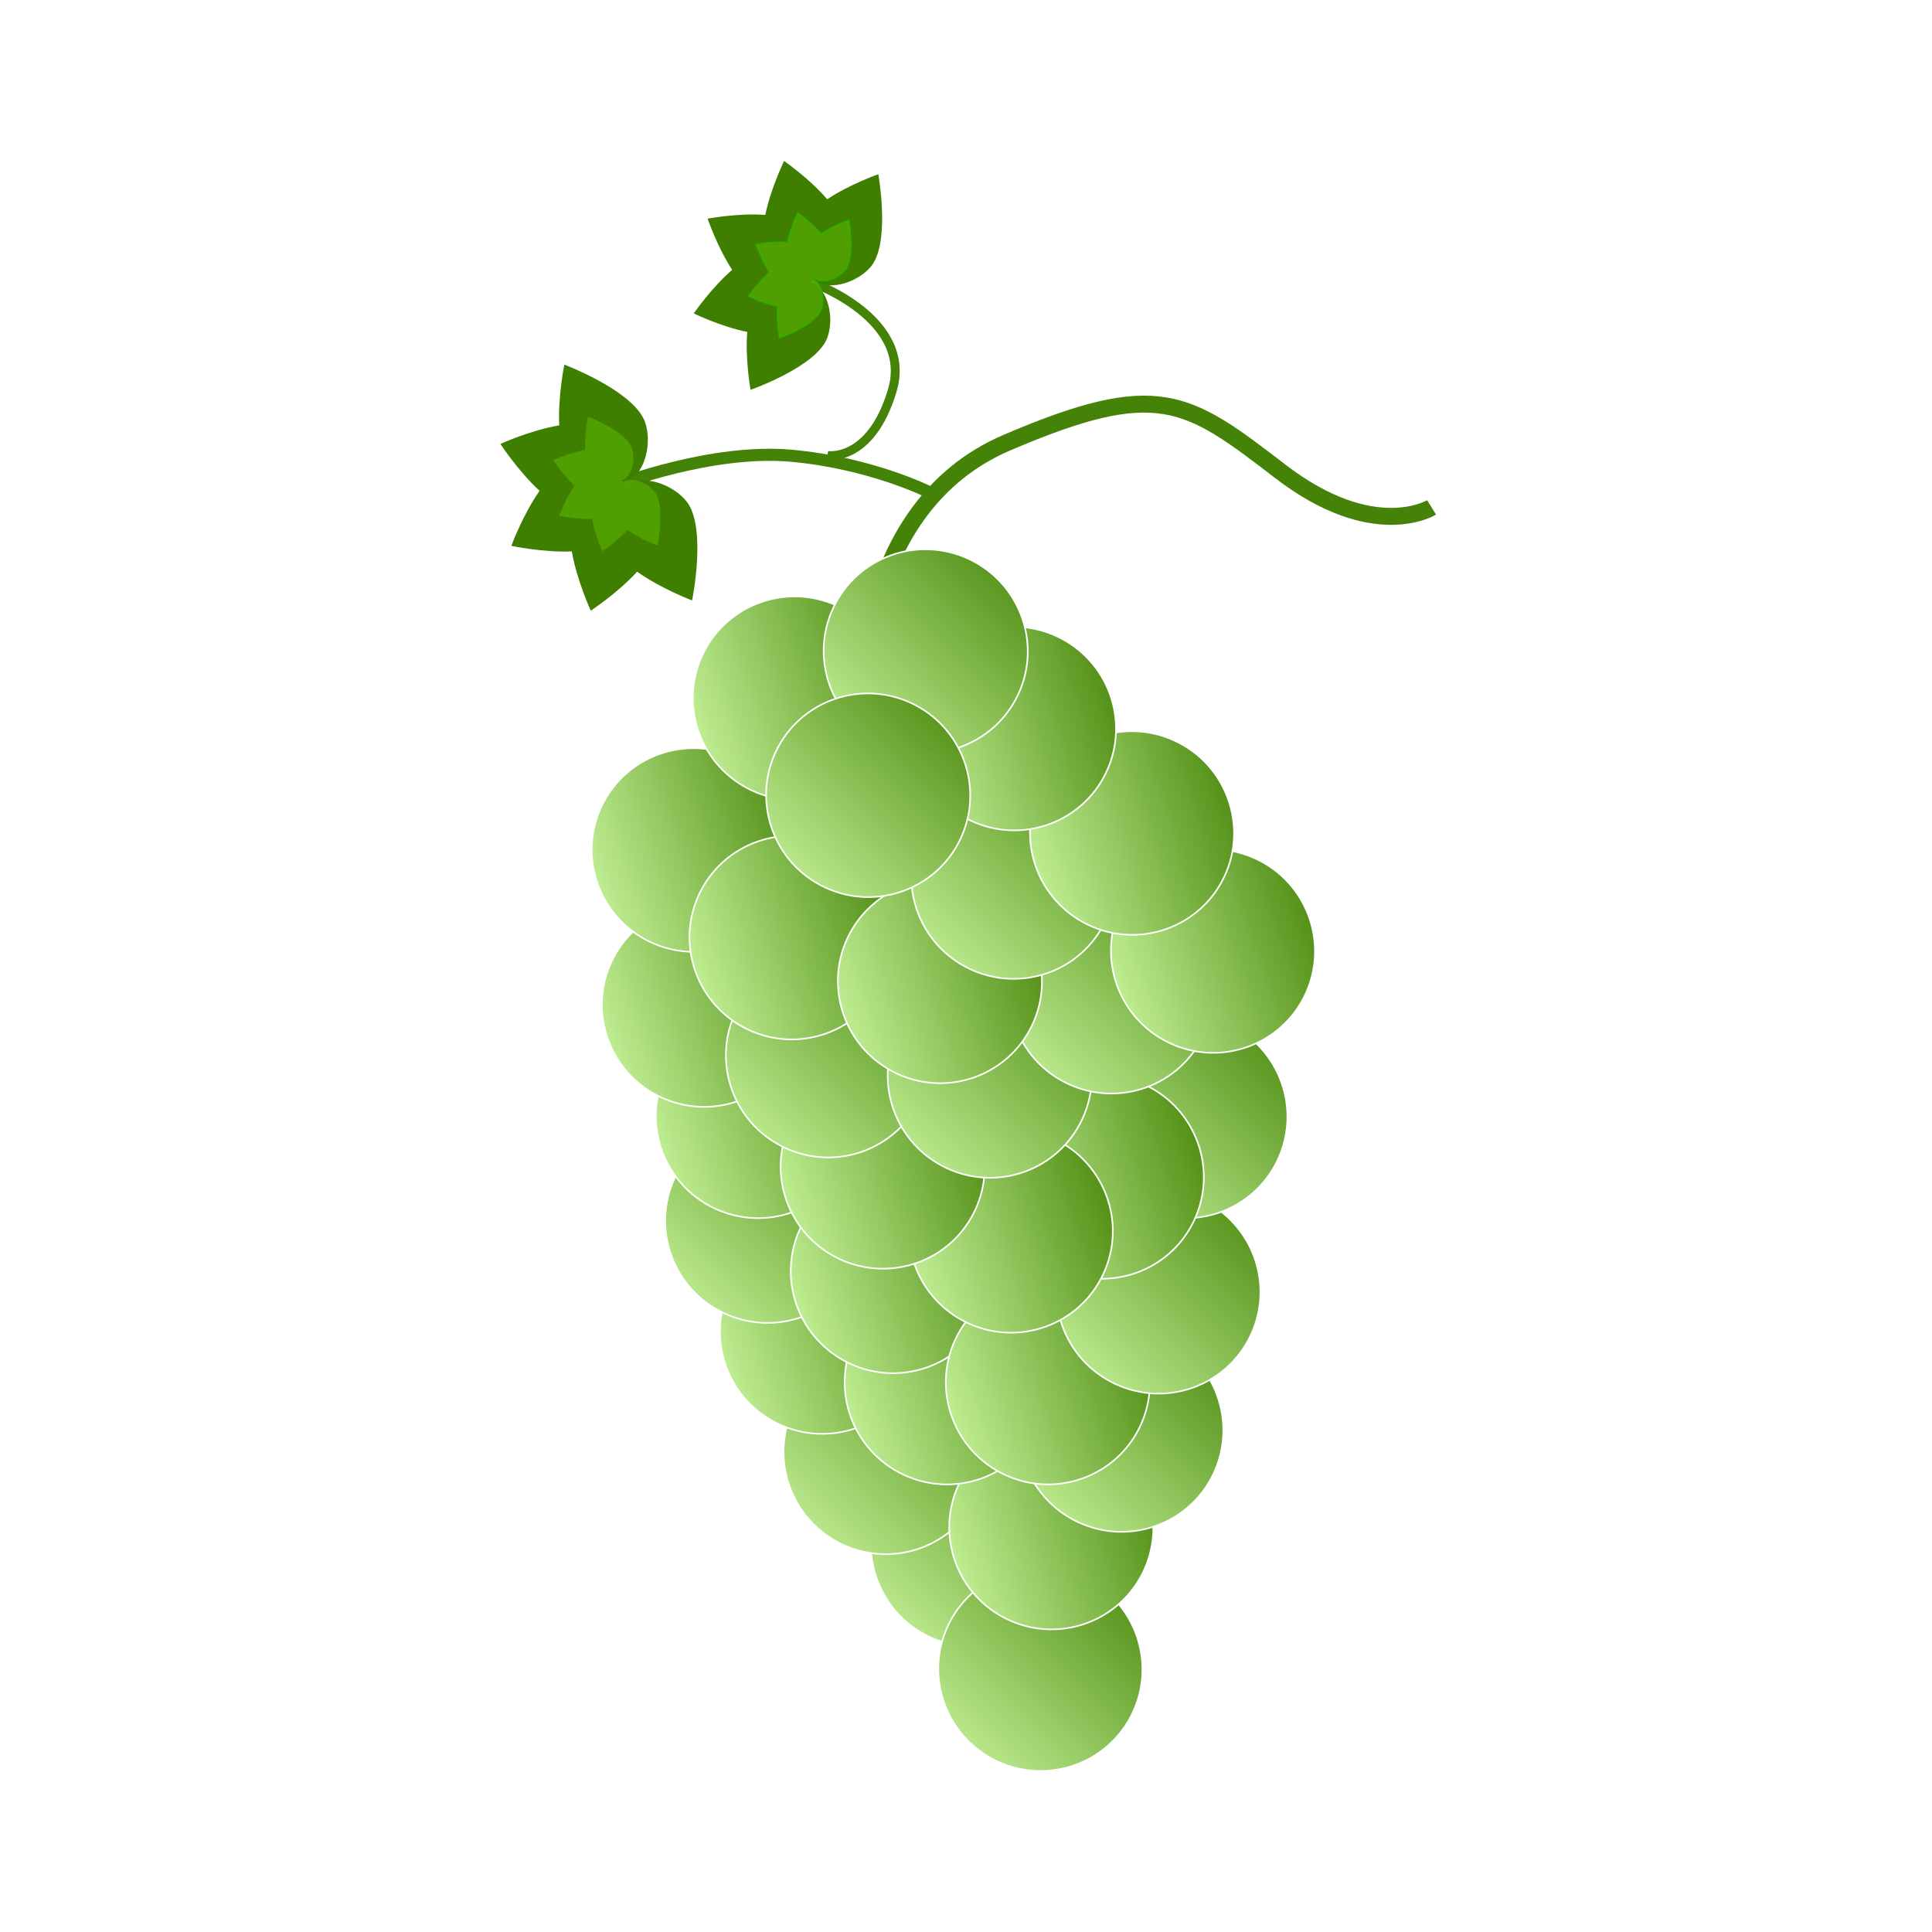 <svg:svg xmlns:svg="http://www.w3.org/2000/svg" height="1197.07" viewBox="-309.306 -96.564 1197.07 1197.07" width="1197.07">
 <svg:defs>
  <svg:filter height="200%" id="imagebot_12_blur" width="200%" x="-50%" y="-50%">
   <svg:feGaussianBlur in="SourceGraphic" stdDeviation="4" />
  </svg:filter>
  <svg:filter height="200%" id="imagebot_16_blur" width="200%" x="-50%" y="-50%">
   <svg:feGaussianBlur in="SourceGraphic" stdDeviation="4" />
  </svg:filter>
  <svg:linearGradient id="imagebot_189" x1="1" x2="0" y1="0" y2="1">
   <svg:stop offset="0" stop-color="#3f7f00" stop-opacity="0.996" />
   <svg:stop offset="1" stop-color="#d4ffaa" stop-opacity="0.996" />
  </svg:linearGradient>
 </svg:defs>
 <svg:g id="imagebot_1">
  <svg:path d="M 89.141 162.223 C 79.521 144.111 40.361 129.361 40.361 129.361 S 36.317 148.999 37.199 166.995 C 19.356 169.994 0.75 178.494 0.75 178.494 S 11.731 195.356 25.015 207.549 C 14.601 222.364 7.525 241.64 7.525 241.64 S 27.099 245.849 45.002 245.096 C 48.118 263.048 56.716 281.808 56.716 281.808 S 73.418 270.898 85.453 257.639 C 100.274 268.213 119.509 275.466 119.509 275.466 S 128.806 230.346 116.144 214.218 C 108.316 204.247 90.997 197.384 79.999 203.218 C 79.807 203.15 79.611 203.085 79.415 203.023 C 79.316 202.845 79.247 202.644 79.147 202.465 C 79.211 202.27 79.27 202.073 79.331 201.878 C 79.597 201.757 79.856 201.623 80.111 201.481 C 91.098 195.426 94.62 176.937 90.343 164.908 C 90.023 164.001 89.62 163.104 89.145 162.214 L 89.141 162.223 z" fill="#3f7f00" id="imagebot_25" stroke="#d4ffaa" stroke-linecap="round" stroke-linejoin="round" stroke-width="0" />
  <svg:g id="imagebot_177" opacity="0.97" transform="translate(0 2.441) matrix(1 0 0 1 -4.883 0)">
   <svg:path d="M-96.614,1072.381C-96.614,1072.381 -101.074,952.103 -7.398,912.009C86.278,871.917 104.123,885.28 162.115,929.827C220.105,974.374 255.792,952.101 255.792,952.101" fill="#7f3f00" fill-opacity="0" id="imagebot_40" stroke="#3f7f00" stroke-width="10.5" transform="translate(0.75 0.75) matrix(1 0 0 1 326.05 -737.483)" />
   <svg:path d="M-56.117,942.386C-56.117,942.386 -91.804,924.567 -140.874,920.112C-189.944,915.658 -247.937,937.931 -247.937,937.931" fill="#7f3f00" fill-opacity="0" id="imagebot_22" stroke="#3f7f00" stroke-width="7.5" transform="translate(0.75 0.75) matrix(1 0 0 1 326.05 -737.483)" />
   <svg:path d="M-118.568,919.932C-118.568,919.932 -91.803,924.387 -78.42,879.841C-65.037,835.294 -127.49,813.02 -127.49,813.02" fill="#7f3f00" fill-opacity="0" id="imagebot_19" stroke="#3f7f00" stroke-width="5.5" transform="translate(0.75 0.75) matrix(1 0 0 1 326.05 -737.483)" />
  </svg:g>
  <svg:path d="M 231.95 66.282 C 241.856 49.878 234.901 11.394 234.901 11.394 S 217.219 17.571 203.215 26.911 C 192.253 14.038 176.516 3.191 176.516 3.191 S 168.264 20.089 164.861 36.591 C 147.99 35.345 129.144 38.915 129.144 38.915 S 135.158 56.635 144.348 70.634 C 131.451 81.745 120.536 97.639 120.536 97.639 S 137.292 105.802 153.693 109.096 C 152.325 126.055 155.735 144.963 155.735 144.963 S 196.364 130.776 203.222 112.883 C 207.461 101.822 204.657 84.639 194.705 78.615 C 194.667 78.423 194.625 78.24 194.58 78.052 C 194.676 77.887 194.802 77.736 194.899 77.57 C 195.086 77.525 195.273 77.49 195.459 77.44 C 195.683 77.591 195.915 77.738 196.15 77.876 C 206.273 83.784 222.784 77.737 230.374 68.54 C 230.947 67.848 231.474 67.094 231.96 66.287 L 231.95 66.282 z" fill="#3f7f00" id="imagebot_28" stroke="#d4ffaa" stroke-linecap="round" stroke-linejoin="round" stroke-width="0" />
  <svg:title />
  <svg:path d="M 215.045 69.827 C 220.426 60.867 216.648 39.846 216.648 39.846 S 207.042 43.22 199.434 48.322 C 193.479 41.29 184.931 35.366 184.931 35.366 S 180.448 44.595 178.599 53.611 C 169.434 52.93 159.197 54.88 159.197 54.88 S 162.463 64.559 167.456 72.205 C 160.45 78.275 154.52 86.957 154.52 86.957 S 163.623 91.416 172.532 93.215 C 171.789 102.479 173.641 112.807 173.641 112.807 S 195.713 105.057 199.439 95.284 C 201.741 89.242 200.218 79.855 194.812 76.565 C 194.791 76.462 194.768 76.361 194.744 76.258 C 194.796 76.166 194.865 76.087 194.917 75.995 C 195.019 75.965 195.12 75.951 195.222 75.924 C 195.343 76.007 195.469 76.087 195.597 76.163 C 201.096 79.39 210.066 76.089 214.189 71.063 C 214.501 70.685 214.787 70.274 215.051 69.833 L 215.045 69.827 z" fill="#7fff00" filter="url(#imagebot_12_blur)" id="imagebot_12" opacity="0.5" stroke="#00ff00" stroke-linecap="round" stroke-linejoin="round" />
  <svg:g id="imagebot_156">
   <svg:path d="M23.975,1624.27C9.161,1655.781 -28.48,1669.277 -60.1,1654.414C-91.719,1639.55 -105.343,1601.955 -90.53,1570.443C-75.717,1538.931 -38.076,1525.435 -6.456,1540.299C25.163,1555.163 38.788,1592.758 23.975,1624.27z" fill="url(#imagebot_189)" id="imagebot_136" stroke="#ffffff" stroke-linecap="round" stroke-linejoin="round" transform="translate(0.75 0.75) matrix(1 0 0 1 326.05 -737.483)" />
   <svg:path d="M-30.133,1566.954C-44.946,1598.465 -82.587,1611.961 -114.207,1597.098C-145.827,1582.234 -159.451,1544.639 -144.638,1513.127C-129.825,1481.615 -92.183,1468.119 -60.564,1482.983C-28.944,1497.846 -15.32,1535.442 -30.133,1566.954z" fill="url(#imagebot_189)" id="imagebot_134" stroke="#ffffff" stroke-linecap="round" stroke-linejoin="round" transform="translate(0.75 0.75) matrix(1 0 0 1 326.05 -737.483)" />
   <svg:path d="M310.311,1197.006C310.31,1231.826 281.987,1260.054 247.047,1260.054S183.784,1231.826 183.784,1197.006C183.784,1162.186 212.108,1133.958 247.047,1133.958L247.047,1133.958C281.987,1133.958 310.311,1162.186 310.311,1197.006L310.311,1197.006z" fill="url(#imagebot_189)" id="imagebot_132" stroke="#ffffff" stroke-linecap="round" stroke-linejoin="round" transform="translate(0.75 0.75) matrix(0.905 0.425 -0.425 0.905 484.41 -460.263)" />
   <svg:path d="M-103.462,1423.664C-118.275,1455.175 -155.916,1468.671 -187.536,1453.807C-219.156,1438.943 -232.78,1401.349 -217.967,1369.837C-203.154,1338.325 -165.512,1324.829 -133.893,1339.693C-102.273,1354.557 -88.649,1392.151 -103.462,1423.664z" fill="url(#imagebot_189)" id="imagebot_130" stroke="#ffffff" stroke-linecap="round" stroke-linejoin="round" transform="translate(0.75 0.75) matrix(1 0 0 1 326.05 -737.483)" />
   <svg:path d="M248.915,1128.145C248.915,1162.965 220.591,1191.192 185.651,1191.192S122.388,1162.965 122.388,1128.145S150.712,1065.097 185.651,1065.097L185.651,1065.097C220.591,1065.097 248.915,1093.324 248.915,1128.145L248.915,1128.145z" fill="url(#imagebot_189)" id="imagebot_128" stroke="#ffffff" stroke-linecap="round" stroke-linejoin="round" transform="translate(0.75 0.75) matrix(0.905 0.425 -0.425 0.905 470.97 -505.513)" />
   <svg:path d="M209.504,1096.265C209.503,1131.086 181.179,1159.313 146.24,1159.313S82.977,1131.086 82.977,1096.265C82.977,1061.445 111.301,1033.218 146.24,1033.218L146.24,1033.218C181.18,1033.218 209.504,1061.445 209.504,1096.265L209.504,1096.265z" fill="url(#imagebot_189)" id="imagebot_126" stroke="#ffffff" stroke-linecap="round" stroke-linejoin="round" transform="translate(0.75 0.75) matrix(0.905 0.425 -0.425 0.905 459.66 -528.853)" />
   <svg:path d="M 392.555 964.562 C 377.742 996.074 340.101 1009.57 308.481 994.706 C 276.861 979.842 263.237 942.247 278.05 910.736 C 292.864 879.223 330.505 865.728 362.125 880.591 C 393.744 895.455 407.368 933.051 392.555 964.562 z" fill="url(#imagebot_189)" id="imagebot_124" stroke="#ffffff" stroke-linecap="round" stroke-linejoin="round" />
   <svg:path d="M429.459,1229.584C429.459,1264.404 401.135,1292.632 366.196,1292.632S302.933,1264.404 302.933,1229.584C302.933,1194.764 331.257,1166.536 366.196,1166.536L366.196,1166.536C401.135,1166.536 429.459,1194.764 429.459,1229.584L429.459,1229.584z" fill="url(#imagebot_189)" id="imagebot_122" stroke="#ffffff" stroke-linecap="round" stroke-linejoin="round" transform="translate(0.75 0.75) matrix(0.905 0.425 -0.425 0.905 532.49 -419.243)" />
   <svg:path d="M365.403,1194.022C365.403,1228.842 337.079,1257.069 302.14,1257.069S238.877,1228.842 238.877,1194.022S267.201,1130.974 302.14,1130.974L302.14,1130.974C337.079,1130.974 365.403,1159.201 365.403,1194.022L365.403,1194.022z" fill="url(#imagebot_189)" id="imagebot_120" stroke="#ffffff" stroke-linecap="round" stroke-linejoin="round" transform="translate(0.75 0.75) matrix(0.905 0.425 -0.425 0.905 510.57 -449.653)" />
   <svg:path d="M326,1162.16C326,1196.981 297.676,1225.208 262.737,1225.208S199.474,1196.981 199.474,1162.16C199.474,1127.34 227.798,1099.113 262.737,1099.113L262.737,1099.113C297.677,1099.113 326,1127.34 326,1162.16L326,1162.16z" fill="url(#imagebot_189)" id="imagebot_118" stroke="#ffffff" stroke-linecap="round" stroke-linejoin="round" transform="translate(0.75 0.75) matrix(0.905 0.425 -0.425 0.905 499.26 -472.983)" />
   <svg:path d="M 442.68 816.374 C 427.867 847.886 390.225 861.382 358.606 846.518 S 313.361 794.059 328.175 762.547 C 342.988 731.035 380.629 717.539 412.249 732.403 L 412.249 732.403 C 443.869 747.267 457.493 784.862 442.68 816.374 L 442.68 816.374 z" fill="url(#imagebot_189)" id="imagebot_116" stroke="#ffffff" stroke-linecap="round" stroke-linejoin="round" />
   <svg:path d="M402.919,1176.386C402.919,1211.207 374.595,1239.434 339.655,1239.434S276.392,1211.207 276.392,1176.386C276.392,1141.566 304.716,1113.339 339.655,1113.339L339.655,1113.339C374.595,1113.339 402.919,1141.566 402.919,1176.386L402.919,1176.386z" fill="url(#imagebot_189)" id="imagebot_114" stroke="#ffffff" stroke-linecap="round" stroke-linejoin="round" transform="translate(0.75 0.75) matrix(0.905 0.425 -0.425 0.905 531.78 -449.653)" />
   <svg:path d="M 465.665 730.725 C 450.852 762.237 413.211 775.733 381.591 760.869 S 336.347 708.41 351.16 676.898 C 365.973 645.386 403.615 631.89 435.234 646.754 L 435.234 646.754 C 466.854 661.618 480.479 699.213 465.665 730.725 L 465.665 730.725 z" fill="url(#imagebot_189)" id="imagebot_112" stroke="#ffffff" stroke-linecap="round" stroke-linejoin="round" />
   <svg:path d="M 482.387 622.09 C 467.574 653.602 429.933 667.098 398.313 652.234 S 353.069 599.775 367.882 568.263 C 382.695 536.751 420.337 523.255 451.956 538.119 L 451.956 538.119 C 483.576 552.983 497.201 590.578 482.387 622.09 L 482.387 622.09 z" fill="url(#imagebot_189)" id="imagebot_110" stroke="#ffffff" stroke-linecap="round" stroke-linejoin="round" />
   <svg:path d="M387.08,1090.687C387.08,1125.508 358.756,1153.735 323.817,1153.735S260.554,1125.508 260.553,1090.687C260.553,1055.867 288.877,1027.64 323.817,1027.64L323.817,1027.64C358.756,1027.64 387.08,1055.867 387.08,1090.687L387.08,1090.687z" fill="url(#imagebot_189)" id="imagebot_108" stroke="#ffffff" stroke-linecap="round" stroke-linejoin="round" transform="translate(0.75 0.75) matrix(0.905 0.425 -0.425 0.905 543.1 -492.783)" />
   <svg:path d="M362.718,1126.565C362.718,1161.385 334.394,1189.612 299.455,1189.612S236.192,1161.385 236.192,1126.565S264.516,1063.517 299.455,1063.517L299.455,1063.517C334.394,1063.517 362.718,1091.745 362.718,1126.565L362.718,1126.565z" fill="url(#imagebot_189)" id="imagebot_106" stroke="#ffffff" stroke-linecap="round" stroke-linejoin="round" transform="translate(0.75 0.75) matrix(0.905 0.425 -0.425 0.905 524.01 -481.473)" />
   <svg:path d="M304.025,1125.152C304.025,1159.972 275.701,1188.199 240.762,1188.199S177.499,1159.972 177.498,1125.152C177.498,1090.332 205.822,1062.104 240.762,1062.104L240.762,1062.104C275.701,1062.104 304.025,1090.332 304.025,1125.152L304.025,1125.152z" fill="url(#imagebot_189)" id="imagebot_104" stroke="#ffffff" stroke-linecap="round" stroke-linejoin="round" transform="translate(0.75 0.75) matrix(0.905 0.425 -0.425 0.905 497.14 -494.903)" />
   <svg:path d="M 260.942 584.412 C 246.128 615.924 208.487 629.42 176.867 614.556 C 145.248 599.692 131.624 562.097 146.437 530.585 C 161.25 499.074 198.891 485.578 230.511 500.441 C 262.131 515.305 275.755 552.9 260.942 584.412 z" fill="url(#imagebot_189)" id="imagebot_102" stroke="#ffffff" stroke-linecap="round" stroke-linejoin="round" />
   <svg:path d="M 361.196 597.007 C 346.383 628.519 308.742 642.015 277.122 627.151 S 231.878 574.692 246.691 543.18 S 299.146 498.172 330.766 513.036 L 330.766 513.036 C 362.385 527.9 376.01 565.495 361.196 597.007 L 361.196 597.007 z" fill="url(#imagebot_189)" id="imagebot_100" stroke="#ffffff" stroke-linecap="round" stroke-linejoin="round" />
   <svg:path d="M 436.416 544.802 C 421.603 576.314 383.962 589.81 352.342 574.946 S 307.098 522.487 321.911 490.975 S 374.366 445.967 405.986 460.831 L 405.986 460.831 C 437.605 475.695 451.23 513.29 436.416 544.802 L 436.416 544.802 z" fill="url(#imagebot_189)" id="imagebot_98" stroke="#ffffff" stroke-linecap="round" stroke-linejoin="round" />
   <svg:path d="M178.714,1040.508C178.714,1075.328 150.391,1103.556 115.451,1103.556S52.188,1075.328 52.188,1040.508C52.188,1005.688 80.512,977.46 115.451,977.46L115.451,977.46C150.391,977.46 178.714,1005.688 178.714,1040.508L178.714,1040.508z" fill="url(#imagebot_189)" id="imagebot_96" stroke="#ffffff" stroke-linecap="round" stroke-linejoin="round" transform="translate(0.75 0.75) matrix(0.905 0.425 -0.425 0.905 457.54 -561.373)" />
   <svg:path d="M230.256,1055.973C230.256,1090.793 201.933,1119.021 166.993,1119.021S103.73,1090.793 103.73,1055.973C103.73,1021.153 132.054,992.925 166.993,992.925L166.993,992.925C201.933,992.925 230.256,1021.153 230.256,1055.973L230.256,1055.973z" fill="url(#imagebot_189)" id="imagebot_84" stroke="#ffffff" stroke-linecap="round" stroke-linejoin="round" transform="translate(0.75 0.75) matrix(0.905 0.425 -0.425 0.905 478.04 -542.993)" />
   <svg:path d="M292.942,1046.353C292.942,1081.173 264.618,1109.4 229.678,1109.4S166.415,1081.173 166.415,1046.353S194.739,983.305 229.678,983.305L229.678,983.305C264.618,983.305 292.942,1011.532 292.942,1046.353L292.942,1046.353z" fill="url(#imagebot_189)" id="imagebot_78" stroke="#ffffff" stroke-linecap="round" stroke-linejoin="round" transform="translate(0.75 0.75) matrix(0.905 0.425 -0.425 0.905 509.16 -533.803)" />
   <svg:path d="M 375.821 473.748 C 361.008 505.26 323.366 518.756 291.747 503.892 S 246.503 451.433 261.316 419.921 S 313.77 374.913 345.39 389.777 L 345.39 389.777 C 377.01 404.641 390.634 442.236 375.821 473.748 L 375.821 473.748 z" fill="url(#imagebot_189)" id="imagebot_72" stroke="#ffffff" stroke-linecap="round" stroke-linejoin="round" />
   <svg:path d="M388.95,987.485C388.95,1022.306 360.627,1050.533 325.687,1050.533S262.424,1022.306 262.424,987.485C262.424,952.665 290.748,924.438 325.687,924.438L325.687,924.438C360.627,924.438 388.95,952.665 388.95,987.485L388.95,987.485z" fill="url(#imagebot_189)" id="imagebot_66" stroke="#ffffff" stroke-linecap="round" stroke-linejoin="round" transform="translate(0.75 0.75) matrix(0.905 0.425 -0.425 0.905 566.43 -540.163)" />
   <svg:path d="M338.356,957.818C338.356,992.639 310.032,1020.866 275.093,1020.866S211.829,992.639 211.829,957.818C211.829,922.998 240.153,894.771 275.093,894.771L275.093,894.771C310.032,894.771 338.356,922.998 338.356,957.818L338.356,957.818z" fill="url(#imagebot_189)" id="imagebot_60" stroke="#ffffff" stroke-linecap="round" stroke-linejoin="round" transform="translate(0.75 0.75) matrix(0.905 0.425 -0.425 0.905 549.46 -564.913)" />
   <svg:path d="M276.353,939.626C276.353,974.446 248.029,1002.673 213.09,1002.673S149.827,974.446 149.827,939.626C149.827,904.806 178.15,876.578 213.09,876.578L213.09,876.578C248.029,876.578 276.353,904.806 276.353,939.626L276.353,939.626z" fill="url(#imagebot_189)" id="imagebot_54" stroke="#ffffff" stroke-linecap="round" stroke-linejoin="round" transform="translate(0.75 0.75) matrix(0.905 0.425 -0.425 0.905 524.71 -586.833)" />
   <svg:path d="M189.773,966.591C189.773,1001.411 161.449,1029.638 126.51,1029.638S63.246,1001.411 63.246,966.591C63.246,931.77 91.57,903.543 126.51,903.543L126.51,903.543C161.449,903.543 189.773,931.77 189.773,966.591L189.773,966.591z" fill="url(#imagebot_189)" id="imagebot_48" stroke="#ffffff" stroke-linecap="round" stroke-linejoin="round" transform="translate(0.75 0.75) matrix(0.905 0.425 -0.425 0.905 478.75 -593.193)" />
   <svg:path d="M 321.519 333.796 C 306.705 365.308 269.064 378.804 237.444 363.94 S 192.2 311.482 207.013 279.97 C 221.826 248.458 259.468 234.962 291.088 249.825 L 291.088 249.825 C 322.707 264.689 336.332 302.284 321.519 333.796 L 321.519 333.796 z" fill="url(#imagebot_189)" id="imagebot_34" stroke="#ffffff" stroke-linecap="round" stroke-linejoin="round" />
   <svg:path d="M 285.862 423.092 C 271.048 454.604 233.407 468.1 201.787 453.236 S 156.543 400.777 171.356 369.265 C 186.17 337.753 223.811 324.257 255.431 339.121 L 255.431 339.121 C 287.051 353.985 300.675 391.58 285.862 423.092 L 285.862 423.092 z" fill="url(#imagebot_189)" id="imagebot_10" stroke="#ffffff" stroke-linecap="round" stroke-linejoin="round" />
  </svg:g>
  <svg:path d="M-250.126,918.75C-255.359,908.839 -276.659,900.768 -276.659,900.768S-278.859,911.514 -278.379,921.362C-288.084,923.003 -298.205,927.654 -298.205,927.654S-292.232,936.882 -285.006,943.554C-290.671,951.66 -294.52,962.208 -294.52,962.208S-283.873,964.511 -274.135,964.099C-272.44,973.922 -267.763,984.188 -267.763,984.188S-258.678,978.218 -252.132,970.962C-244.071,976.748 -233.608,980.717 -233.608,980.717S-228.551,956.027 -235.438,947.202C-239.696,941.746 -249.116,937.991 -255.099,941.183C-255.203,941.148 -255.31,941.109 -255.417,941.077C-255.47,940.979 -255.508,940.87 -255.563,940.771C-255.528,940.665 -255.495,940.556 -255.462,940.45C-255.318,940.385 -255.177,940.311 -255.038,940.235C-249.062,936.921 -247.146,926.803 -249.473,920.221C-249.647,919.726 -249.866,919.234 -250.124,918.747L-250.126,918.75z" fill="#7fff00" filter="url(#imagebot_16_blur)" id="imagebot_16" opacity="0.5" stroke="#7fff00" stroke-linecap="round" stroke-linejoin="round" stroke-opacity="0" transform="translate(2.441 0) matrix(1 0 0 1 329.241 -739.174)" />
 </svg:g>
</svg:svg>